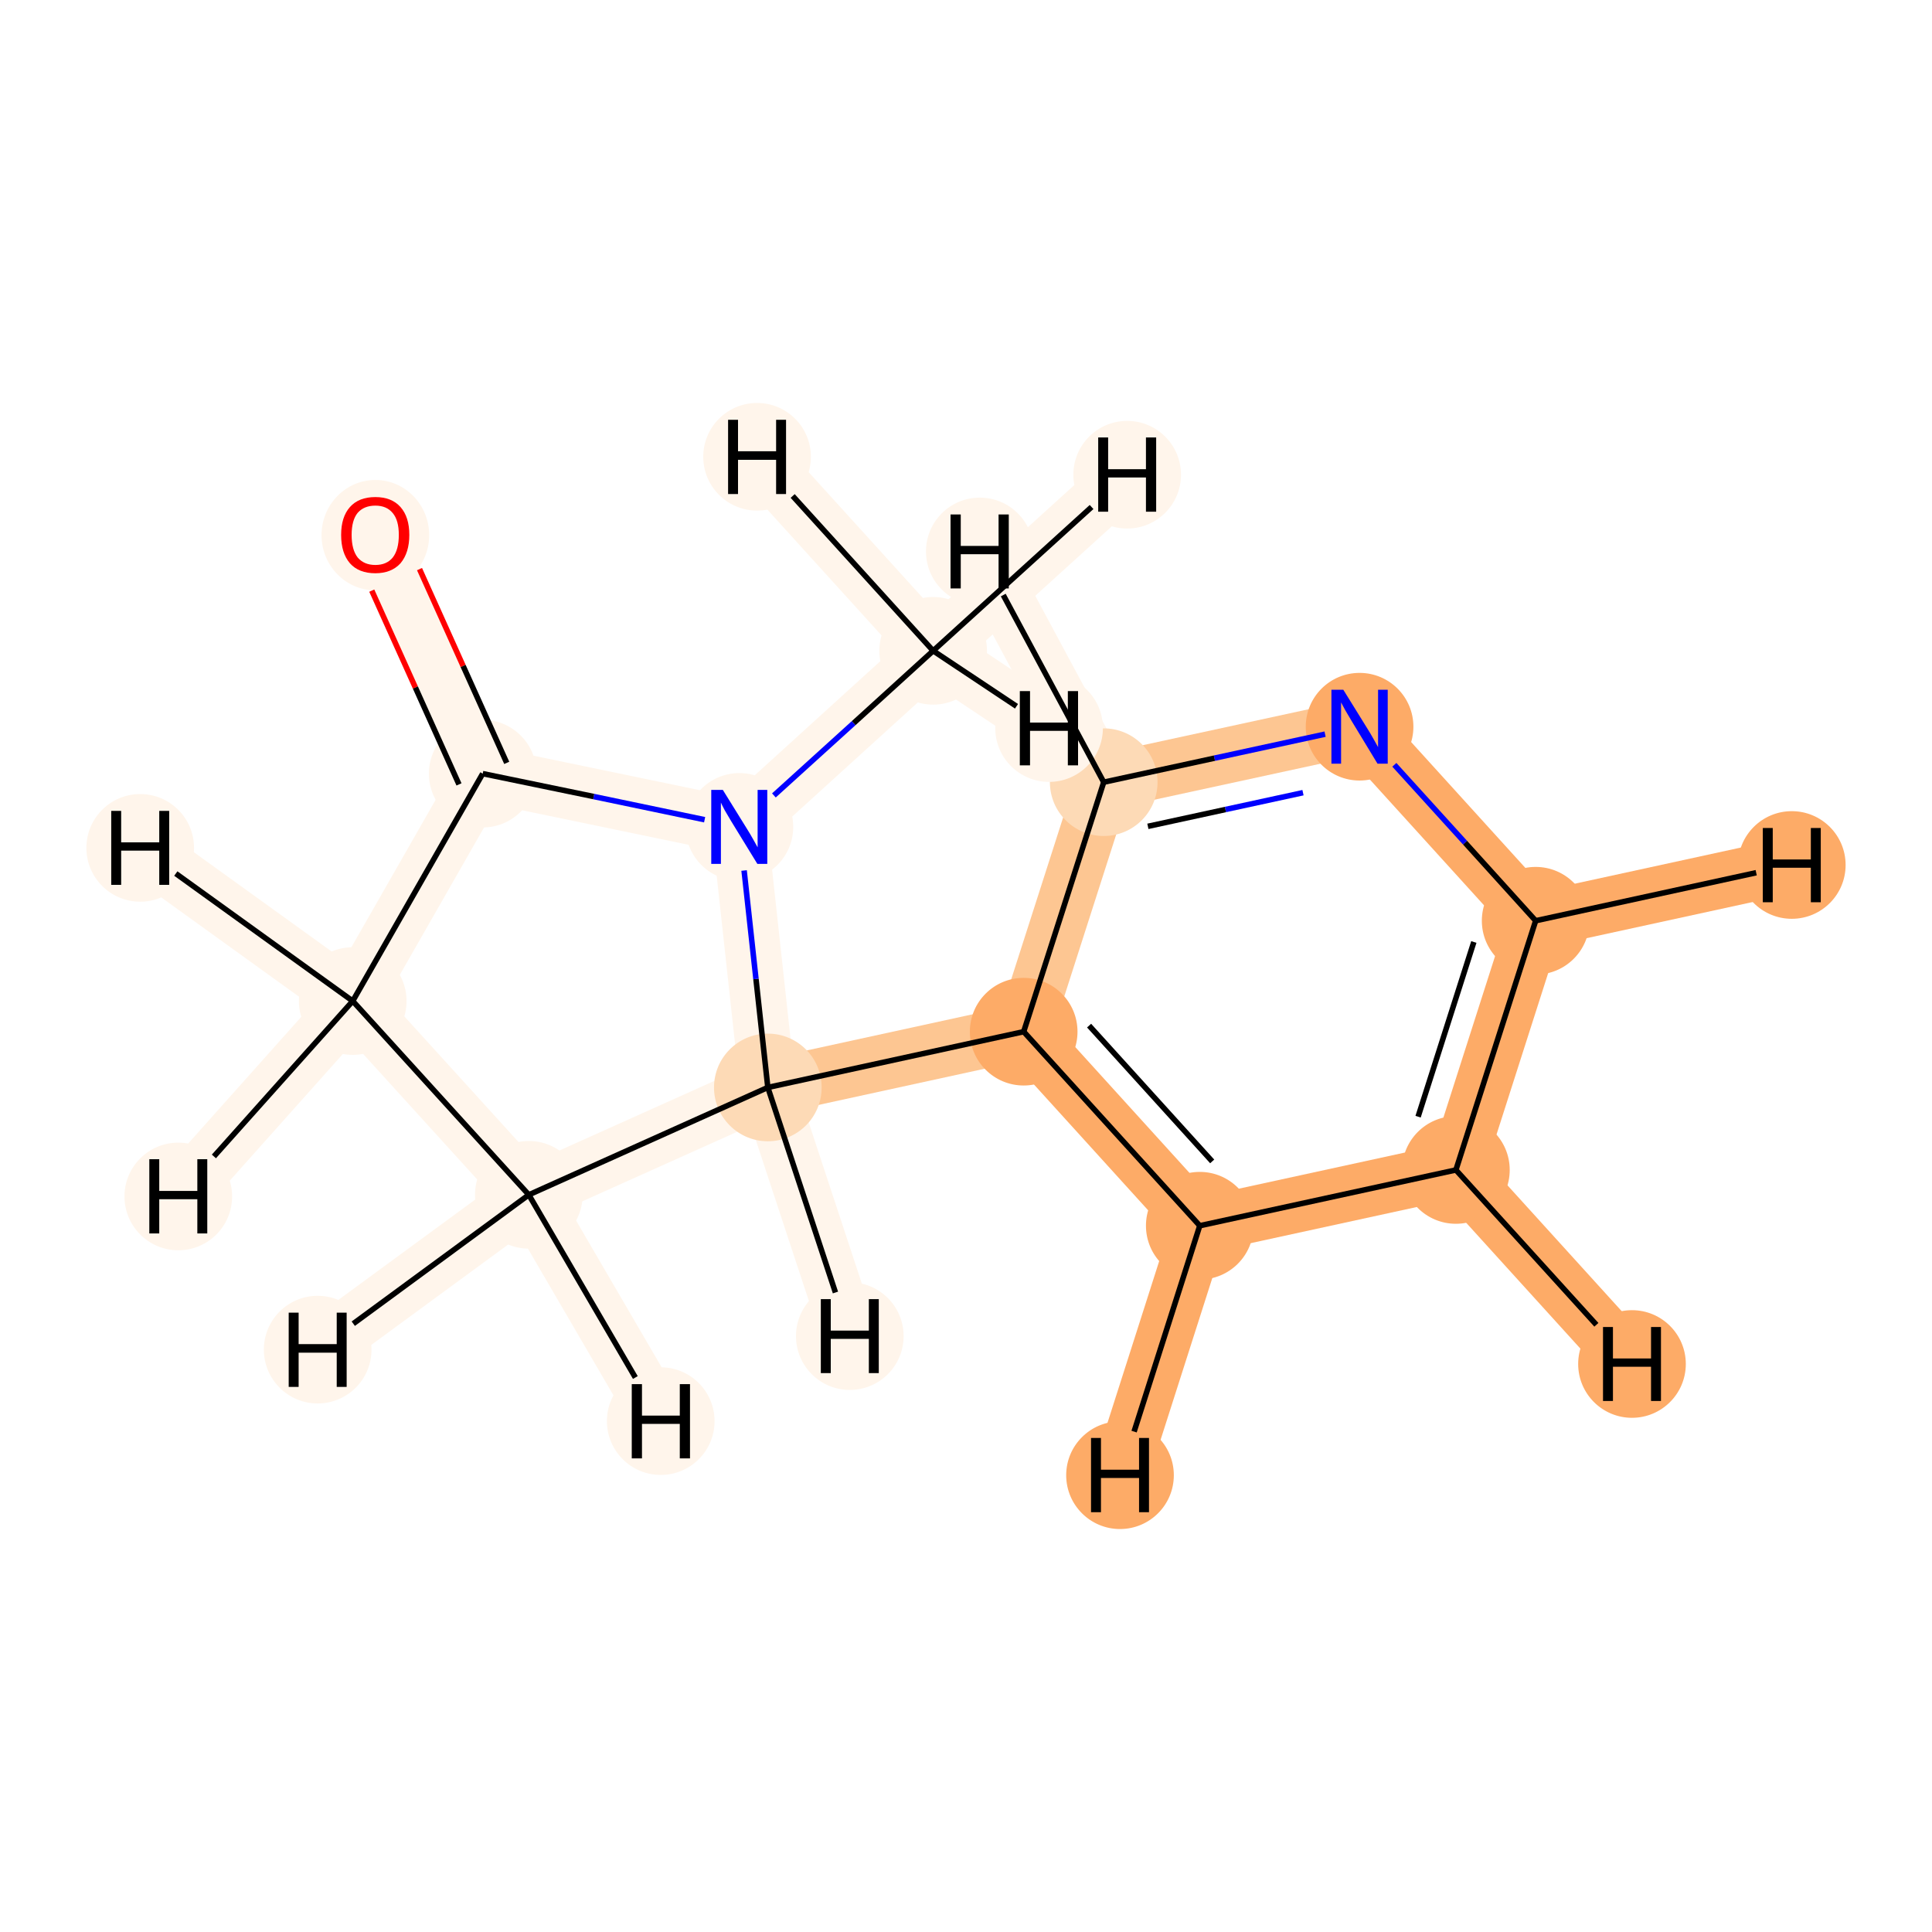<?xml version='1.0' encoding='iso-8859-1'?>
<svg version='1.1' baseProfile='full'
              xmlns='http://www.w3.org/2000/svg'
                      xmlns:rdkit='http://www.rdkit.org/xml'
                      xmlns:xlink='http://www.w3.org/1999/xlink'
                  xml:space='preserve'
width='700px' height='700px' viewBox='0 0 700 700'>
<!-- END OF HEADER -->
<rect style='opacity:1.0;fill:#FFFFFF;stroke:none' width='700.0' height='700.0' x='0.0' y='0.0'> </rect>
<path d='M 136.0,193.7 L 174.9,280.3' style='fill:none;fill-rule:evenodd;stroke:#FFF5EB;stroke-width:20.2px;stroke-linecap:butt;stroke-linejoin:miter;stroke-opacity:1' />
<path d='M 174.9,280.3 L 127.8,362.7' style='fill:none;fill-rule:evenodd;stroke:#FFF5EB;stroke-width:20.2px;stroke-linecap:butt;stroke-linejoin:miter;stroke-opacity:1' />
<path d='M 174.9,280.3 L 267.9,299.6' style='fill:none;fill-rule:evenodd;stroke:#FFF5EB;stroke-width:20.2px;stroke-linecap:butt;stroke-linejoin:miter;stroke-opacity:1' />
<path d='M 127.8,362.7 L 191.6,432.9' style='fill:none;fill-rule:evenodd;stroke:#FFF5EB;stroke-width:20.2px;stroke-linecap:butt;stroke-linejoin:miter;stroke-opacity:1' />
<path d='M 127.8,362.7 L 64.6,433.5' style='fill:none;fill-rule:evenodd;stroke:#FFF5EB;stroke-width:20.2px;stroke-linecap:butt;stroke-linejoin:miter;stroke-opacity:1' />
<path d='M 127.8,362.7 L 50.8,307.2' style='fill:none;fill-rule:evenodd;stroke:#FFF5EB;stroke-width:20.2px;stroke-linecap:butt;stroke-linejoin:miter;stroke-opacity:1' />
<path d='M 191.6,432.9 L 278.2,394.0' style='fill:none;fill-rule:evenodd;stroke:#FFF5EB;stroke-width:20.2px;stroke-linecap:butt;stroke-linejoin:miter;stroke-opacity:1' />
<path d='M 191.6,432.9 L 239.4,514.9' style='fill:none;fill-rule:evenodd;stroke:#FFF5EB;stroke-width:20.2px;stroke-linecap:butt;stroke-linejoin:miter;stroke-opacity:1' />
<path d='M 191.6,432.9 L 115.1,489.0' style='fill:none;fill-rule:evenodd;stroke:#FFF5EB;stroke-width:20.2px;stroke-linecap:butt;stroke-linejoin:miter;stroke-opacity:1' />
<path d='M 278.2,394.0 L 267.9,299.6' style='fill:none;fill-rule:evenodd;stroke:#FFF5EB;stroke-width:20.2px;stroke-linecap:butt;stroke-linejoin:miter;stroke-opacity:1' />
<path d='M 278.2,394.0 L 370.9,373.8' style='fill:none;fill-rule:evenodd;stroke:#FDC692;stroke-width:20.2px;stroke-linecap:butt;stroke-linejoin:miter;stroke-opacity:1' />
<path d='M 278.2,394.0 L 307.9,484.1' style='fill:none;fill-rule:evenodd;stroke:#FFF5EB;stroke-width:20.2px;stroke-linecap:butt;stroke-linejoin:miter;stroke-opacity:1' />
<path d='M 267.9,299.6 L 338.1,235.8' style='fill:none;fill-rule:evenodd;stroke:#FFF5EB;stroke-width:20.2px;stroke-linecap:butt;stroke-linejoin:miter;stroke-opacity:1' />
<path d='M 338.1,235.8 L 408.4,172.0' style='fill:none;fill-rule:evenodd;stroke:#FFF5EB;stroke-width:20.2px;stroke-linecap:butt;stroke-linejoin:miter;stroke-opacity:1' />
<path d='M 338.1,235.8 L 274.3,165.5' style='fill:none;fill-rule:evenodd;stroke:#FFF5EB;stroke-width:20.2px;stroke-linecap:butt;stroke-linejoin:miter;stroke-opacity:1' />
<path d='M 338.1,235.8 L 380.1,263.8' style='fill:none;fill-rule:evenodd;stroke:#FFF5EB;stroke-width:20.2px;stroke-linecap:butt;stroke-linejoin:miter;stroke-opacity:1' />
<path d='M 370.9,373.8 L 434.7,444.1' style='fill:none;fill-rule:evenodd;stroke:#FDAB67;stroke-width:20.2px;stroke-linecap:butt;stroke-linejoin:miter;stroke-opacity:1' />
<path d='M 370.9,373.8 L 399.9,283.4' style='fill:none;fill-rule:evenodd;stroke:#FDC692;stroke-width:20.2px;stroke-linecap:butt;stroke-linejoin:miter;stroke-opacity:1' />
<path d='M 434.7,444.1 L 527.5,423.9' style='fill:none;fill-rule:evenodd;stroke:#FDAB67;stroke-width:20.2px;stroke-linecap:butt;stroke-linejoin:miter;stroke-opacity:1' />
<path d='M 434.7,444.1 L 405.8,534.5' style='fill:none;fill-rule:evenodd;stroke:#FDAB67;stroke-width:20.2px;stroke-linecap:butt;stroke-linejoin:miter;stroke-opacity:1' />
<path d='M 527.5,423.9 L 556.4,333.6' style='fill:none;fill-rule:evenodd;stroke:#FDAB67;stroke-width:20.2px;stroke-linecap:butt;stroke-linejoin:miter;stroke-opacity:1' />
<path d='M 527.5,423.9 L 591.3,494.2' style='fill:none;fill-rule:evenodd;stroke:#FDAB67;stroke-width:20.2px;stroke-linecap:butt;stroke-linejoin:miter;stroke-opacity:1' />
<path d='M 556.4,333.6 L 492.6,263.3' style='fill:none;fill-rule:evenodd;stroke:#FDAB67;stroke-width:20.2px;stroke-linecap:butt;stroke-linejoin:miter;stroke-opacity:1' />
<path d='M 556.4,333.6 L 649.2,313.4' style='fill:none;fill-rule:evenodd;stroke:#FDAB67;stroke-width:20.2px;stroke-linecap:butt;stroke-linejoin:miter;stroke-opacity:1' />
<path d='M 492.6,263.3 L 399.9,283.4' style='fill:none;fill-rule:evenodd;stroke:#FDC692;stroke-width:20.2px;stroke-linecap:butt;stroke-linejoin:miter;stroke-opacity:1' />
<path d='M 399.9,283.4 L 355.0,199.8' style='fill:none;fill-rule:evenodd;stroke:#FFF5EB;stroke-width:20.2px;stroke-linecap:butt;stroke-linejoin:miter;stroke-opacity:1' />
<ellipse cx='136.0' cy='193.9' rx='19.0' ry='19.5'  style='fill:#FFF5EB;fill-rule:evenodd;stroke:#FFF5EB;stroke-width:1.0px;stroke-linecap:butt;stroke-linejoin:miter;stroke-opacity:1' />
<ellipse cx='174.9' cy='280.3' rx='19.0' ry='19.0'  style='fill:#FFF5EB;fill-rule:evenodd;stroke:#FFF5EB;stroke-width:1.0px;stroke-linecap:butt;stroke-linejoin:miter;stroke-opacity:1' />
<ellipse cx='127.8' cy='362.7' rx='19.0' ry='19.0'  style='fill:#FFF5EB;fill-rule:evenodd;stroke:#FFF5EB;stroke-width:1.0px;stroke-linecap:butt;stroke-linejoin:miter;stroke-opacity:1' />
<ellipse cx='191.6' cy='432.9' rx='19.0' ry='19.0'  style='fill:#FFF5EB;fill-rule:evenodd;stroke:#FFF5EB;stroke-width:1.0px;stroke-linecap:butt;stroke-linejoin:miter;stroke-opacity:1' />
<ellipse cx='278.2' cy='394.0' rx='19.0' ry='19.0'  style='fill:#FDDAB6;fill-rule:evenodd;stroke:#FDDAB6;stroke-width:1.0px;stroke-linecap:butt;stroke-linejoin:miter;stroke-opacity:1' />
<ellipse cx='267.9' cy='299.6' rx='19.0' ry='19.0'  style='fill:#FFF5EB;fill-rule:evenodd;stroke:#FFF5EB;stroke-width:1.0px;stroke-linecap:butt;stroke-linejoin:miter;stroke-opacity:1' />
<ellipse cx='338.1' cy='235.8' rx='19.0' ry='19.0'  style='fill:#FFF5EB;fill-rule:evenodd;stroke:#FFF5EB;stroke-width:1.0px;stroke-linecap:butt;stroke-linejoin:miter;stroke-opacity:1' />
<ellipse cx='370.9' cy='373.8' rx='19.0' ry='19.0'  style='fill:#FDAB67;fill-rule:evenodd;stroke:#FDAB67;stroke-width:1.0px;stroke-linecap:butt;stroke-linejoin:miter;stroke-opacity:1' />
<ellipse cx='434.7' cy='444.1' rx='19.0' ry='19.0'  style='fill:#FDAB67;fill-rule:evenodd;stroke:#FDAB67;stroke-width:1.0px;stroke-linecap:butt;stroke-linejoin:miter;stroke-opacity:1' />
<ellipse cx='527.5' cy='423.9' rx='19.0' ry='19.0'  style='fill:#FDAB67;fill-rule:evenodd;stroke:#FDAB67;stroke-width:1.0px;stroke-linecap:butt;stroke-linejoin:miter;stroke-opacity:1' />
<ellipse cx='556.4' cy='333.6' rx='19.0' ry='19.0'  style='fill:#FDAB67;fill-rule:evenodd;stroke:#FDAB67;stroke-width:1.0px;stroke-linecap:butt;stroke-linejoin:miter;stroke-opacity:1' />
<ellipse cx='492.6' cy='263.3' rx='19.0' ry='19.0'  style='fill:#FDAB67;fill-rule:evenodd;stroke:#FDAB67;stroke-width:1.0px;stroke-linecap:butt;stroke-linejoin:miter;stroke-opacity:1' />
<ellipse cx='399.9' cy='283.4' rx='19.0' ry='19.0'  style='fill:#FDDAB6;fill-rule:evenodd;stroke:#FDDAB6;stroke-width:1.0px;stroke-linecap:butt;stroke-linejoin:miter;stroke-opacity:1' />
<ellipse cx='64.6' cy='433.5' rx='19.0' ry='19.0'  style='fill:#FFF5EB;fill-rule:evenodd;stroke:#FFF5EB;stroke-width:1.0px;stroke-linecap:butt;stroke-linejoin:miter;stroke-opacity:1' />
<ellipse cx='50.8' cy='307.2' rx='19.0' ry='19.0'  style='fill:#FFF5EB;fill-rule:evenodd;stroke:#FFF5EB;stroke-width:1.0px;stroke-linecap:butt;stroke-linejoin:miter;stroke-opacity:1' />
<ellipse cx='239.4' cy='514.9' rx='19.0' ry='19.0'  style='fill:#FFF5EB;fill-rule:evenodd;stroke:#FFF5EB;stroke-width:1.0px;stroke-linecap:butt;stroke-linejoin:miter;stroke-opacity:1' />
<ellipse cx='115.1' cy='489.0' rx='19.0' ry='19.0'  style='fill:#FFF5EB;fill-rule:evenodd;stroke:#FFF5EB;stroke-width:1.0px;stroke-linecap:butt;stroke-linejoin:miter;stroke-opacity:1' />
<ellipse cx='307.9' cy='484.1' rx='19.0' ry='19.0'  style='fill:#FFF5EB;fill-rule:evenodd;stroke:#FFF5EB;stroke-width:1.0px;stroke-linecap:butt;stroke-linejoin:miter;stroke-opacity:1' />
<ellipse cx='408.4' cy='172.0' rx='19.0' ry='19.0'  style='fill:#FFF5EB;fill-rule:evenodd;stroke:#FFF5EB;stroke-width:1.0px;stroke-linecap:butt;stroke-linejoin:miter;stroke-opacity:1' />
<ellipse cx='274.3' cy='165.5' rx='19.0' ry='19.0'  style='fill:#FFF5EB;fill-rule:evenodd;stroke:#FFF5EB;stroke-width:1.0px;stroke-linecap:butt;stroke-linejoin:miter;stroke-opacity:1' />
<ellipse cx='380.1' cy='263.8' rx='19.0' ry='19.0'  style='fill:#FFF5EB;fill-rule:evenodd;stroke:#FFF5EB;stroke-width:1.0px;stroke-linecap:butt;stroke-linejoin:miter;stroke-opacity:1' />
<ellipse cx='405.8' cy='534.5' rx='19.0' ry='19.0'  style='fill:#FDAB67;fill-rule:evenodd;stroke:#FDAB67;stroke-width:1.0px;stroke-linecap:butt;stroke-linejoin:miter;stroke-opacity:1' />
<ellipse cx='591.3' cy='494.2' rx='19.0' ry='19.0'  style='fill:#FDAB67;fill-rule:evenodd;stroke:#FDAB67;stroke-width:1.0px;stroke-linecap:butt;stroke-linejoin:miter;stroke-opacity:1' />
<ellipse cx='649.2' cy='313.4' rx='19.0' ry='19.0'  style='fill:#FDAB67;fill-rule:evenodd;stroke:#FDAB67;stroke-width:1.0px;stroke-linecap:butt;stroke-linejoin:miter;stroke-opacity:1' />
<ellipse cx='355.0' cy='199.8' rx='19.0' ry='19.0'  style='fill:#FFF5EB;fill-rule:evenodd;stroke:#FFF5EB;stroke-width:1.0px;stroke-linecap:butt;stroke-linejoin:miter;stroke-opacity:1' />
<path class='bond-0 atom-0 atom-1' d='M 134.7,214.0 L 150.5,249.1' style='fill:none;fill-rule:evenodd;stroke:#FF0000;stroke-width:2.0px;stroke-linecap:butt;stroke-linejoin:miter;stroke-opacity:1' />
<path class='bond-0 atom-0 atom-1' d='M 150.5,249.1 L 166.3,284.2' style='fill:none;fill-rule:evenodd;stroke:#000000;stroke-width:2.0px;stroke-linecap:butt;stroke-linejoin:miter;stroke-opacity:1' />
<path class='bond-0 atom-0 atom-1' d='M 152.0,206.2 L 167.8,241.3' style='fill:none;fill-rule:evenodd;stroke:#FF0000;stroke-width:2.0px;stroke-linecap:butt;stroke-linejoin:miter;stroke-opacity:1' />
<path class='bond-0 atom-0 atom-1' d='M 167.8,241.3 L 183.6,276.4' style='fill:none;fill-rule:evenodd;stroke:#000000;stroke-width:2.0px;stroke-linecap:butt;stroke-linejoin:miter;stroke-opacity:1' />
<path class='bond-1 atom-1 atom-2' d='M 174.9,280.3 L 127.8,362.7' style='fill:none;fill-rule:evenodd;stroke:#000000;stroke-width:2.0px;stroke-linecap:butt;stroke-linejoin:miter;stroke-opacity:1' />
<path class='bond-12 atom-5 atom-1' d='M 255.3,297.0 L 215.1,288.6' style='fill:none;fill-rule:evenodd;stroke:#0000FF;stroke-width:2.0px;stroke-linecap:butt;stroke-linejoin:miter;stroke-opacity:1' />
<path class='bond-12 atom-5 atom-1' d='M 215.1,288.6 L 174.9,280.3' style='fill:none;fill-rule:evenodd;stroke:#000000;stroke-width:2.0px;stroke-linecap:butt;stroke-linejoin:miter;stroke-opacity:1' />
<path class='bond-2 atom-2 atom-3' d='M 127.8,362.7 L 191.6,432.9' style='fill:none;fill-rule:evenodd;stroke:#000000;stroke-width:2.0px;stroke-linecap:butt;stroke-linejoin:miter;stroke-opacity:1' />
<path class='bond-14 atom-2 atom-13' d='M 127.8,362.7 L 77.5,419.0' style='fill:none;fill-rule:evenodd;stroke:#000000;stroke-width:2.0px;stroke-linecap:butt;stroke-linejoin:miter;stroke-opacity:1' />
<path class='bond-15 atom-2 atom-14' d='M 127.8,362.7 L 63.7,316.5' style='fill:none;fill-rule:evenodd;stroke:#000000;stroke-width:2.0px;stroke-linecap:butt;stroke-linejoin:miter;stroke-opacity:1' />
<path class='bond-3 atom-3 atom-4' d='M 191.6,432.9 L 278.2,394.0' style='fill:none;fill-rule:evenodd;stroke:#000000;stroke-width:2.0px;stroke-linecap:butt;stroke-linejoin:miter;stroke-opacity:1' />
<path class='bond-16 atom-3 atom-15' d='M 191.6,432.9 L 230.2,499.1' style='fill:none;fill-rule:evenodd;stroke:#000000;stroke-width:2.0px;stroke-linecap:butt;stroke-linejoin:miter;stroke-opacity:1' />
<path class='bond-17 atom-3 atom-16' d='M 191.6,432.9 L 128.0,479.6' style='fill:none;fill-rule:evenodd;stroke:#000000;stroke-width:2.0px;stroke-linecap:butt;stroke-linejoin:miter;stroke-opacity:1' />
<path class='bond-4 atom-4 atom-5' d='M 278.2,394.0 L 273.9,354.7' style='fill:none;fill-rule:evenodd;stroke:#000000;stroke-width:2.0px;stroke-linecap:butt;stroke-linejoin:miter;stroke-opacity:1' />
<path class='bond-4 atom-4 atom-5' d='M 273.9,354.7 L 269.6,315.4' style='fill:none;fill-rule:evenodd;stroke:#0000FF;stroke-width:2.0px;stroke-linecap:butt;stroke-linejoin:miter;stroke-opacity:1' />
<path class='bond-6 atom-4 atom-7' d='M 278.2,394.0 L 370.9,373.8' style='fill:none;fill-rule:evenodd;stroke:#000000;stroke-width:2.0px;stroke-linecap:butt;stroke-linejoin:miter;stroke-opacity:1' />
<path class='bond-18 atom-4 atom-17' d='M 278.2,394.0 L 302.7,468.3' style='fill:none;fill-rule:evenodd;stroke:#000000;stroke-width:2.0px;stroke-linecap:butt;stroke-linejoin:miter;stroke-opacity:1' />
<path class='bond-5 atom-5 atom-6' d='M 280.4,288.2 L 309.3,262.0' style='fill:none;fill-rule:evenodd;stroke:#0000FF;stroke-width:2.0px;stroke-linecap:butt;stroke-linejoin:miter;stroke-opacity:1' />
<path class='bond-5 atom-5 atom-6' d='M 309.3,262.0 L 338.1,235.8' style='fill:none;fill-rule:evenodd;stroke:#000000;stroke-width:2.0px;stroke-linecap:butt;stroke-linejoin:miter;stroke-opacity:1' />
<path class='bond-19 atom-6 atom-18' d='M 338.1,235.8 L 395.5,183.7' style='fill:none;fill-rule:evenodd;stroke:#000000;stroke-width:2.0px;stroke-linecap:butt;stroke-linejoin:miter;stroke-opacity:1' />
<path class='bond-20 atom-6 atom-19' d='M 338.1,235.8 L 287.2,179.7' style='fill:none;fill-rule:evenodd;stroke:#000000;stroke-width:2.0px;stroke-linecap:butt;stroke-linejoin:miter;stroke-opacity:1' />
<path class='bond-21 atom-6 atom-20' d='M 338.1,235.8 L 368.3,255.9' style='fill:none;fill-rule:evenodd;stroke:#000000;stroke-width:2.0px;stroke-linecap:butt;stroke-linejoin:miter;stroke-opacity:1' />
<path class='bond-7 atom-7 atom-8' d='M 370.9,373.8 L 434.7,444.1' style='fill:none;fill-rule:evenodd;stroke:#000000;stroke-width:2.0px;stroke-linecap:butt;stroke-linejoin:miter;stroke-opacity:1' />
<path class='bond-7 atom-7 atom-8' d='M 394.6,371.6 L 439.2,420.8' style='fill:none;fill-rule:evenodd;stroke:#000000;stroke-width:2.0px;stroke-linecap:butt;stroke-linejoin:miter;stroke-opacity:1' />
<path class='bond-13 atom-12 atom-7' d='M 399.9,283.4 L 370.9,373.8' style='fill:none;fill-rule:evenodd;stroke:#000000;stroke-width:2.0px;stroke-linecap:butt;stroke-linejoin:miter;stroke-opacity:1' />
<path class='bond-8 atom-8 atom-9' d='M 434.7,444.1 L 527.5,423.9' style='fill:none;fill-rule:evenodd;stroke:#000000;stroke-width:2.0px;stroke-linecap:butt;stroke-linejoin:miter;stroke-opacity:1' />
<path class='bond-22 atom-8 atom-21' d='M 434.7,444.1 L 410.9,518.7' style='fill:none;fill-rule:evenodd;stroke:#000000;stroke-width:2.0px;stroke-linecap:butt;stroke-linejoin:miter;stroke-opacity:1' />
<path class='bond-9 atom-9 atom-10' d='M 527.5,423.9 L 556.4,333.6' style='fill:none;fill-rule:evenodd;stroke:#000000;stroke-width:2.0px;stroke-linecap:butt;stroke-linejoin:miter;stroke-opacity:1' />
<path class='bond-9 atom-9 atom-10' d='M 513.8,404.6 L 534.0,341.3' style='fill:none;fill-rule:evenodd;stroke:#000000;stroke-width:2.0px;stroke-linecap:butt;stroke-linejoin:miter;stroke-opacity:1' />
<path class='bond-23 atom-9 atom-22' d='M 527.5,423.9 L 578.4,480.0' style='fill:none;fill-rule:evenodd;stroke:#000000;stroke-width:2.0px;stroke-linecap:butt;stroke-linejoin:miter;stroke-opacity:1' />
<path class='bond-10 atom-10 atom-11' d='M 556.4,333.6 L 530.8,305.3' style='fill:none;fill-rule:evenodd;stroke:#000000;stroke-width:2.0px;stroke-linecap:butt;stroke-linejoin:miter;stroke-opacity:1' />
<path class='bond-10 atom-10 atom-11' d='M 530.8,305.3 L 505.2,277.1' style='fill:none;fill-rule:evenodd;stroke:#0000FF;stroke-width:2.0px;stroke-linecap:butt;stroke-linejoin:miter;stroke-opacity:1' />
<path class='bond-24 atom-10 atom-23' d='M 556.4,333.6 L 636.3,316.2' style='fill:none;fill-rule:evenodd;stroke:#000000;stroke-width:2.0px;stroke-linecap:butt;stroke-linejoin:miter;stroke-opacity:1' />
<path class='bond-11 atom-11 atom-12' d='M 480.1,266.0 L 440.0,274.7' style='fill:none;fill-rule:evenodd;stroke:#0000FF;stroke-width:2.0px;stroke-linecap:butt;stroke-linejoin:miter;stroke-opacity:1' />
<path class='bond-11 atom-11 atom-12' d='M 440.0,274.7 L 399.9,283.4' style='fill:none;fill-rule:evenodd;stroke:#000000;stroke-width:2.0px;stroke-linecap:butt;stroke-linejoin:miter;stroke-opacity:1' />
<path class='bond-11 atom-11 atom-12' d='M 472.1,287.2 L 444.0,293.3' style='fill:none;fill-rule:evenodd;stroke:#0000FF;stroke-width:2.0px;stroke-linecap:butt;stroke-linejoin:miter;stroke-opacity:1' />
<path class='bond-11 atom-11 atom-12' d='M 444.0,293.3 L 415.9,299.4' style='fill:none;fill-rule:evenodd;stroke:#000000;stroke-width:2.0px;stroke-linecap:butt;stroke-linejoin:miter;stroke-opacity:1' />
<path class='bond-25 atom-12 atom-24' d='M 399.9,283.4 L 363.5,215.6' style='fill:none;fill-rule:evenodd;stroke:#000000;stroke-width:2.0px;stroke-linecap:butt;stroke-linejoin:miter;stroke-opacity:1' />
<path  class='atom-0' d='M 123.6 193.8
Q 123.6 187.3, 126.8 183.7
Q 130.0 180.1, 136.0 180.1
Q 141.9 180.1, 145.1 183.7
Q 148.3 187.3, 148.3 193.8
Q 148.3 200.3, 145.1 204.1
Q 141.8 207.7, 136.0 207.7
Q 130.0 207.7, 126.8 204.1
Q 123.6 200.4, 123.6 193.8
M 136.0 204.7
Q 140.1 204.7, 142.3 202.0
Q 144.5 199.2, 144.5 193.8
Q 144.5 188.5, 142.3 185.9
Q 140.1 183.2, 136.0 183.2
Q 131.9 183.2, 129.6 185.8
Q 127.4 188.5, 127.4 193.8
Q 127.4 199.2, 129.6 202.0
Q 131.9 204.7, 136.0 204.7
' fill='#FF0000'/>
<path  class='atom-5' d='M 261.9 286.2
L 270.7 300.4
Q 271.6 301.8, 273.0 304.3
Q 274.4 306.9, 274.5 307.0
L 274.5 286.2
L 278.0 286.2
L 278.0 313.0
L 274.4 313.0
L 264.9 297.5
Q 263.8 295.7, 262.6 293.6
Q 261.5 291.5, 261.2 290.8
L 261.2 313.0
L 257.7 313.0
L 257.7 286.2
L 261.9 286.2
' fill='#0000FF'/>
<path  class='atom-11' d='M 486.7 249.9
L 495.5 264.1
Q 496.4 265.5, 497.8 268.0
Q 499.2 270.6, 499.3 270.7
L 499.3 249.9
L 502.8 249.9
L 502.8 276.7
L 499.1 276.7
L 489.7 261.2
Q 488.6 259.3, 487.4 257.3
Q 486.3 255.2, 485.9 254.5
L 485.9 276.7
L 482.4 276.7
L 482.4 249.9
L 486.7 249.9
' fill='#0000FF'/>
<path  class='atom-13' d='M 54.1 420.0
L 57.7 420.0
L 57.7 431.5
L 71.5 431.5
L 71.5 420.0
L 75.1 420.0
L 75.1 446.9
L 71.5 446.9
L 71.5 434.5
L 57.7 434.5
L 57.7 446.9
L 54.1 446.9
L 54.1 420.0
' fill='#000000'/>
<path  class='atom-14' d='M 40.3 293.8
L 43.9 293.8
L 43.9 305.2
L 57.7 305.2
L 57.7 293.8
L 61.3 293.8
L 61.3 320.6
L 57.7 320.6
L 57.7 308.2
L 43.9 308.2
L 43.9 320.6
L 40.3 320.6
L 40.3 293.8
' fill='#000000'/>
<path  class='atom-15' d='M 228.9 501.5
L 232.6 501.5
L 232.6 512.9
L 246.3 512.9
L 246.3 501.5
L 250.0 501.5
L 250.0 528.4
L 246.3 528.4
L 246.3 515.9
L 232.6 515.9
L 232.6 528.4
L 228.9 528.4
L 228.9 501.5
' fill='#000000'/>
<path  class='atom-16' d='M 104.6 475.6
L 108.2 475.6
L 108.2 487.0
L 122.0 487.0
L 122.0 475.6
L 125.6 475.6
L 125.6 502.5
L 122.0 502.5
L 122.0 490.1
L 108.2 490.1
L 108.2 502.5
L 104.6 502.5
L 104.6 475.6
' fill='#000000'/>
<path  class='atom-17' d='M 297.4 470.7
L 301.0 470.7
L 301.0 482.1
L 314.8 482.1
L 314.8 470.7
L 318.4 470.7
L 318.4 497.5
L 314.8 497.5
L 314.8 485.1
L 301.0 485.1
L 301.0 497.5
L 297.4 497.5
L 297.4 470.7
' fill='#000000'/>
<path  class='atom-18' d='M 397.9 158.5
L 401.5 158.5
L 401.5 170.0
L 415.2 170.0
L 415.2 158.5
L 418.9 158.5
L 418.9 185.4
L 415.2 185.4
L 415.2 173.0
L 401.5 173.0
L 401.5 185.4
L 397.9 185.4
L 397.9 158.5
' fill='#000000'/>
<path  class='atom-19' d='M 263.8 152.1
L 267.4 152.1
L 267.4 163.5
L 281.2 163.5
L 281.2 152.1
L 284.8 152.1
L 284.8 179.0
L 281.2 179.0
L 281.2 166.6
L 267.4 166.6
L 267.4 179.0
L 263.8 179.0
L 263.8 152.1
' fill='#000000'/>
<path  class='atom-20' d='M 369.5 250.4
L 373.2 250.4
L 373.2 261.8
L 386.9 261.8
L 386.9 250.4
L 390.6 250.4
L 390.6 277.3
L 386.9 277.3
L 386.9 264.8
L 373.2 264.8
L 373.2 277.3
L 369.5 277.3
L 369.5 250.4
' fill='#000000'/>
<path  class='atom-21' d='M 395.3 521.0
L 398.9 521.0
L 398.9 532.5
L 412.7 532.5
L 412.7 521.0
L 416.3 521.0
L 416.3 547.9
L 412.7 547.9
L 412.7 535.5
L 398.9 535.5
L 398.9 547.9
L 395.3 547.9
L 395.3 521.0
' fill='#000000'/>
<path  class='atom-22' d='M 580.8 480.8
L 584.4 480.8
L 584.4 492.2
L 598.2 492.2
L 598.2 480.8
L 601.8 480.8
L 601.8 507.6
L 598.2 507.6
L 598.2 495.2
L 584.4 495.2
L 584.4 507.6
L 580.8 507.6
L 580.8 480.8
' fill='#000000'/>
<path  class='atom-23' d='M 638.7 300.0
L 642.3 300.0
L 642.3 311.4
L 656.1 311.4
L 656.1 300.0
L 659.7 300.0
L 659.7 326.9
L 656.1 326.9
L 656.1 314.4
L 642.3 314.4
L 642.3 326.9
L 638.7 326.9
L 638.7 300.0
' fill='#000000'/>
<path  class='atom-24' d='M 344.4 186.4
L 348.1 186.4
L 348.1 197.8
L 361.8 197.8
L 361.8 186.4
L 365.5 186.4
L 365.5 213.2
L 361.8 213.2
L 361.8 200.8
L 348.1 200.8
L 348.1 213.2
L 344.4 213.2
L 344.4 186.4
' fill='#000000'/>
</svg>
